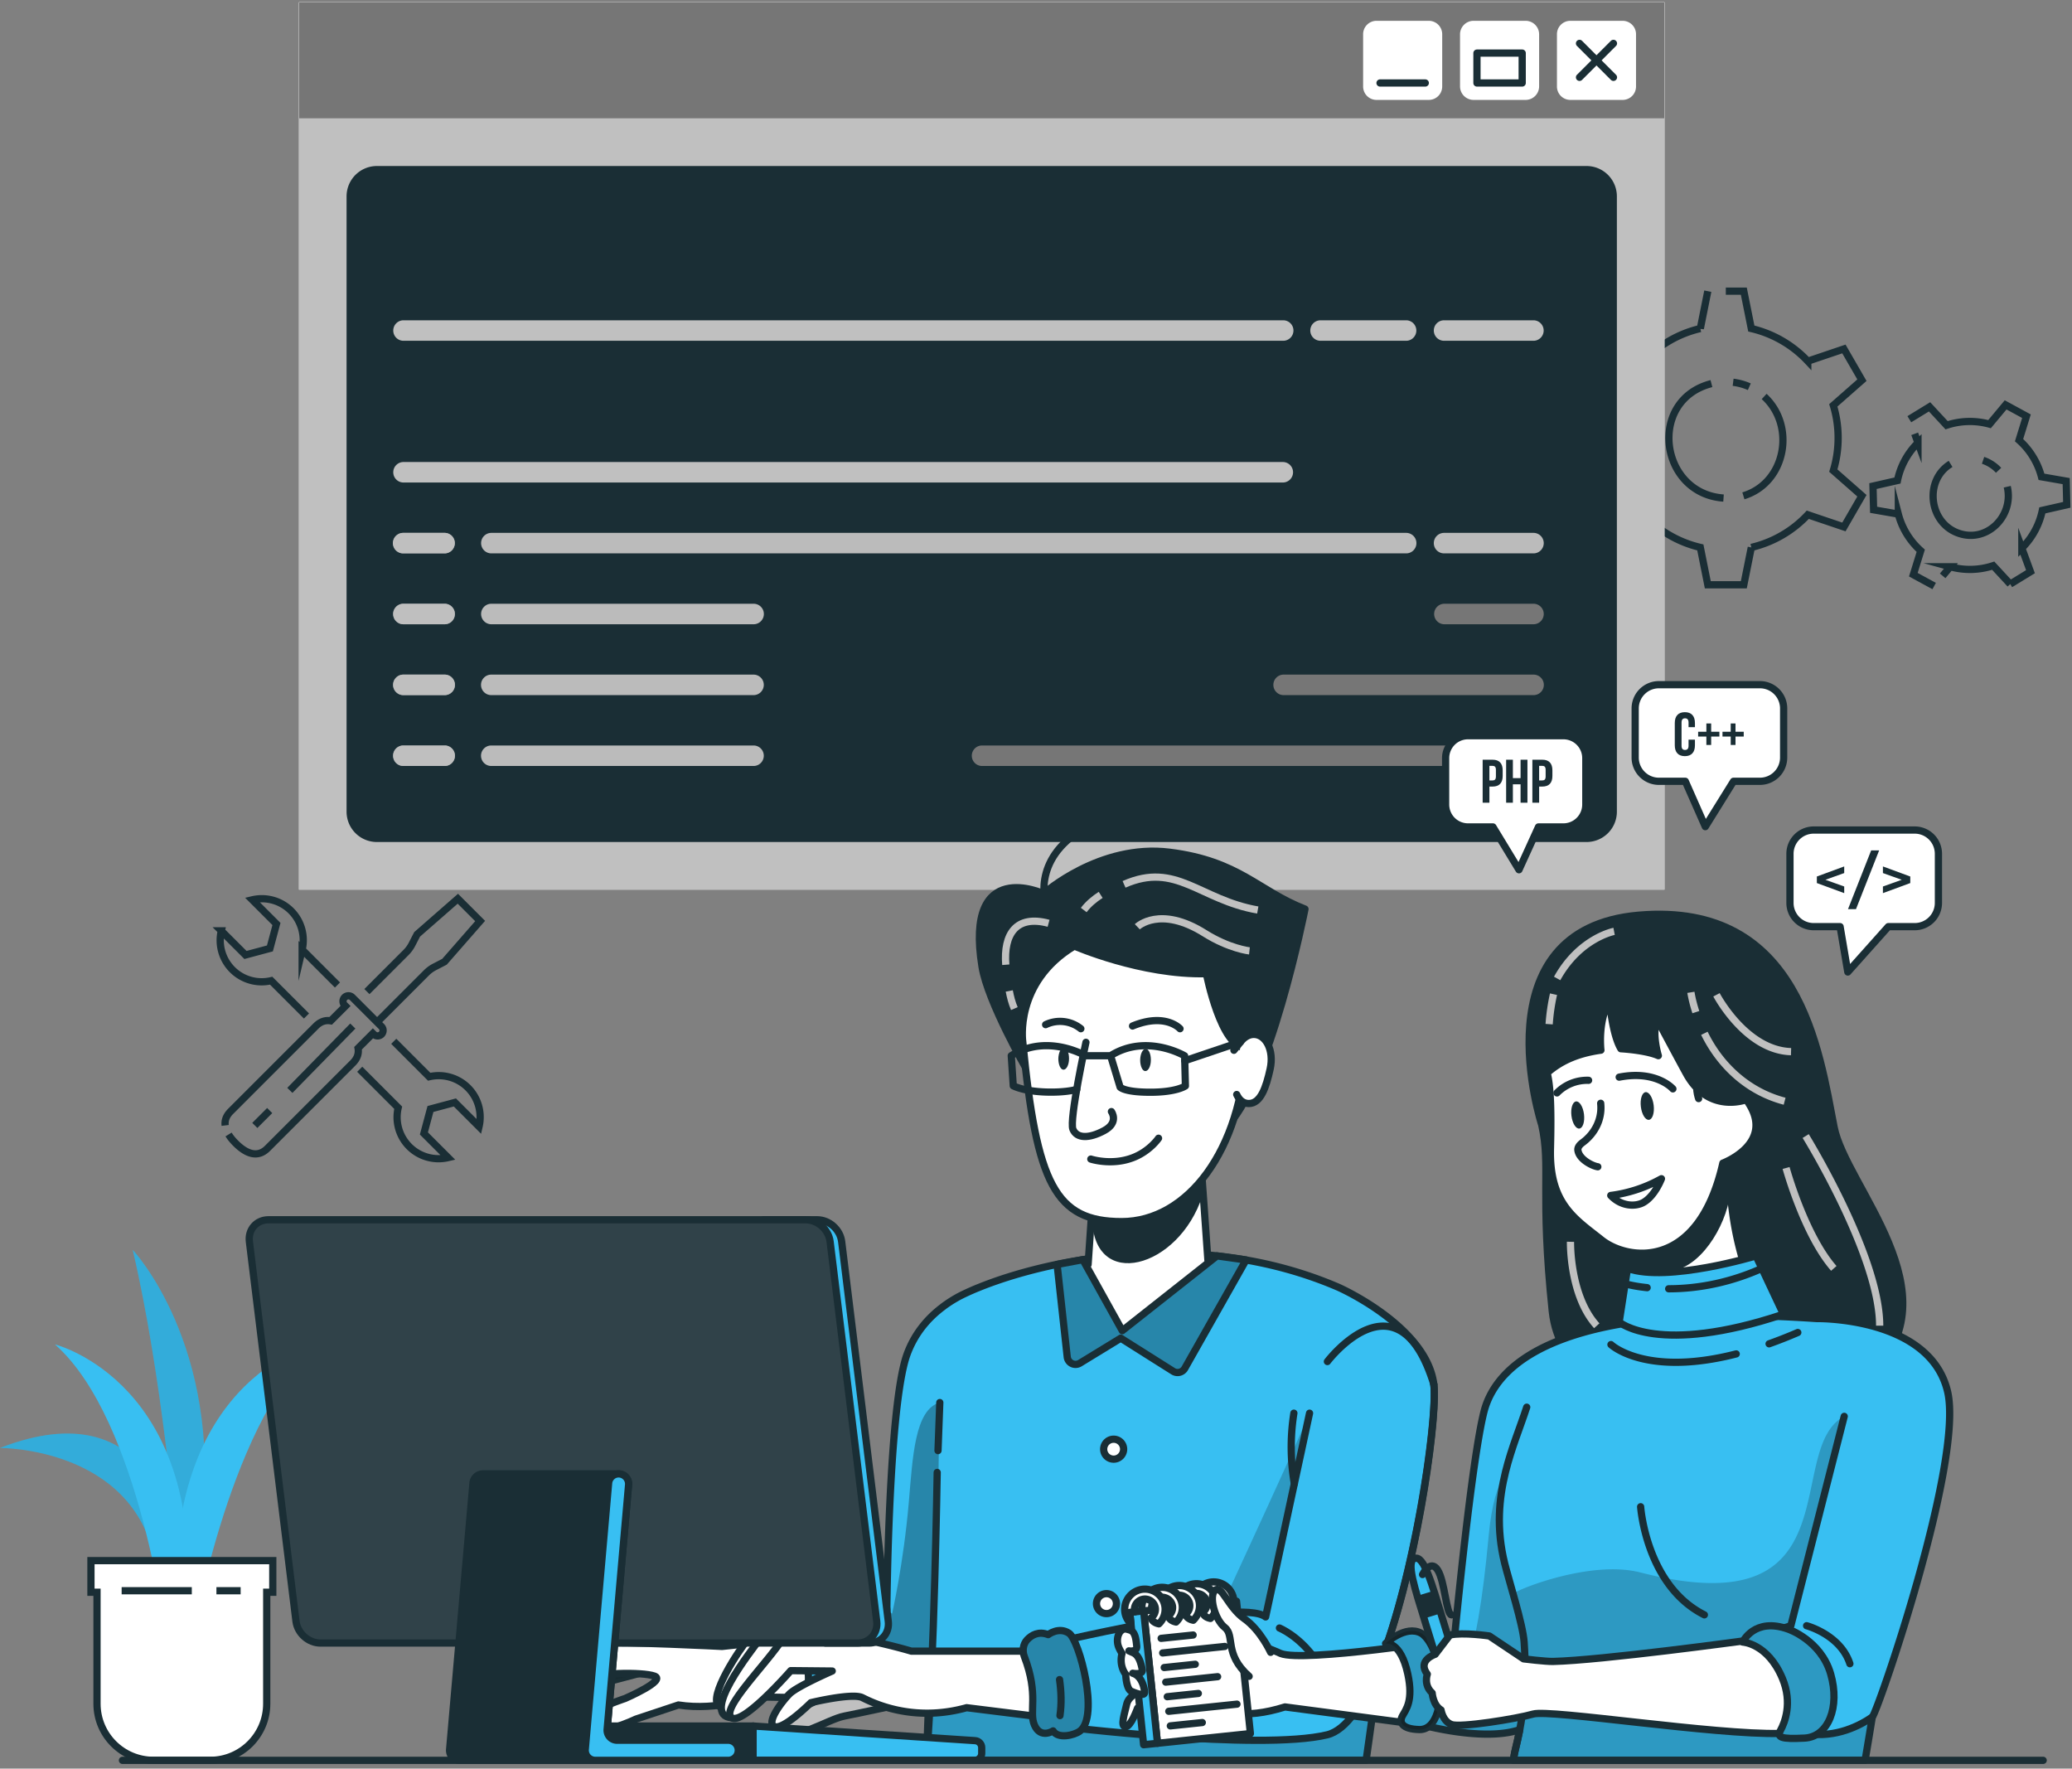 <svg width="382" height="326" fill="none" xmlns="http://www.w3.org/2000/svg"><rect width="100%" height="100%" fill="#808080" stroke="none"/><path d="M322.878 100.903a20.72 20.72 0 0 0 10.412-6.022l6.657 2.251 3.321-5.752-5.275-4.635c.581-1.904.889-3.921.889-6.017 0-2.09-.308-4.111-.889-6.011l5.275-4.64-3.321-5.753-6.657 2.251a20.692 20.692 0 0 0-10.412-6.017l-1.382-6.885h-3.32" stroke="#1A2E35" stroke-width="1.333" stroke-miterlimit="10"/><path d="m314.855 53.672-1.378 6.886a20.697 20.697 0 0 0-10.416 6.017l-6.656-2.251-3.322 5.753 5.274 4.639a20.708 20.708 0 0 0-.888 6.012c0 2.096.312 4.112.888 6.016l-5.274 4.636 3.322 5.752 6.656-2.25a20.747 20.747 0 0 0 10.416 6.021l1.378 6.886h6.641l1.383-6.886" stroke="#1A2E35" stroke-width="1.333" stroke-miterlimit="10"/><path d="M317.756 91.806c-11.842-.828-14.066-18.069-2.23-21.097M325.244 73.08c5.892 5.4 4.027 15.936-3.827 18.316M319.525 70.463c1.028.128 2.035.404 2.982.825M358.156 106.145l1.397-1.676a13.66 13.66 0 0 0 7.92-.201l3.14 3.393M352.997 79.962l.607 1.652a13.612 13.612 0 0 0-3.781 6.96l-4.513 1.024.112 4.372 4.559.793a13.556 13.556 0 0 0 1.567 3.68 13.642 13.642 0 0 0 2.568 3.074l-1.37 4.415 3.844 2.089M370.614 107.662l3.729-2.283-1.591-4.342a13.657 13.657 0 0 0 3.777-6.96l4.511-1.025-.113-4.372-4.554-.79a13.557 13.557 0 0 0-1.57-3.683 13.49 13.49 0 0 0-2.565-3.071l1.366-4.418-3.842-2.09-2.964 3.553a13.625 13.625 0 0 0-7.916.201l-3.143-3.392-3.73 2.284" stroke="#1A2E35" stroke-width="1.333" stroke-miterlimit="10"/><path d="M370.06 89.717c1.289 5.427-3.863 10.649-9.311 8.445-5.195-2.101-5.951-9.72-1.131-12.648M365.603 84.85a6.955 6.955 0 0 1 2.863 1.84M66.32 197.093l7.092 7.093a7.651 7.651 0 0 0 2.037 7.158 7.653 7.653 0 0 0 7.157 2.036l-4.454-4.456 1.207-4.505 4.506-1.208 4.454 4.455a7.65 7.65 0 0 0-2.035-7.158 7.648 7.648 0 0 0-7.158-2.035l-6.531-6.532M62.217 181.563l-6.51-6.51a7.65 7.65 0 0 0-2.035-7.157 7.649 7.649 0 0 0-7.158-2.035l4.454 4.455-1.206 4.505-4.506 1.208-4.456-4.455a7.644 7.644 0 0 0 9.195 9.193l6.509 6.51M69.525 188.411l9.077-9.076a6.096 6.096 0 0 1 1.518-1.111l1.827-.944 6.573-7.512-4.108-4.108-7.512 6.573-.944 1.828a6.116 6.116 0 0 1-1.11 1.517l-7.199 7.199M45.371 212.216c1.328.702 2.693.708 3.946-.545l15.728-15.728c.873-.872 1.129-1.8.97-2.73l2.727-2.728.166.166a1.014 1.014 0 0 0 1.428.001 1.014 1.014 0 0 0 0-1.429l-5.38-5.38a1.012 1.012 0 0 0-1.427 0 1.014 1.014 0 0 0 0 1.429l.166.166-2.726 2.727c-.932-.158-1.86.098-2.732.971L42.51 204.864c-.826.826-1.105 1.703-.997 2.584M42.14 209.116c.336.551.786 1.094 1.309 1.617.62.618 1.267 1.136 1.922 1.483M46.98 207.447l2.744-2.745M53.439 200.988l11.61-11.859" stroke="#1A2E35" stroke-width="1.333" stroke-miterlimit="10"/><path d="M306.868.428H55.117v163.555h251.751V.428Z" fill="#fff"/><path d="M306.868.428H55.118v163.554h251.75V.428Z" fill="silver"/><path d="M55.118 21.825h251.751V.428H55.118v21.396Z" fill="#fff"/><path d="M55.118 21.825h251.751V.428H55.118v21.396Z" fill="#767676"/><path d="M299.153 18.416h-9.639a2.47 2.47 0 0 1-2.471-2.47v-9.64a2.47 2.47 0 0 1 2.471-2.47h9.639a2.47 2.47 0 0 1 2.47 2.47v9.64a2.47 2.47 0 0 1-2.47 2.47ZM281.262 18.416h-9.592a2.495 2.495 0 0 1-2.494-2.495v-9.59a2.494 2.494 0 0 1 2.494-2.495h9.592a2.494 2.494 0 0 1 2.495 2.494v9.591a2.495 2.495 0 0 1-2.495 2.495ZM263.417 18.416h-9.637a2.47 2.47 0 0 1-2.471-2.471V6.308a2.47 2.47 0 0 1 2.471-2.472h9.637a2.47 2.47 0 0 1 2.471 2.472v9.637a2.47 2.47 0 0 1-2.471 2.471Z" fill="#fff"/><path d="M64.56 36.193v113.421a4.925 4.925 0 0 0 4.925 4.926h223.016a4.926 4.926 0 0 0 4.925-4.926V36.194a4.926 4.926 0 0 0-4.925-4.926H69.485a4.925 4.925 0 0 0-4.924 4.925Z" fill="#1A2E35"/><path d="M64.56 36.193v113.421a4.925 4.925 0 0 0 4.925 4.926h223.016a4.926 4.926 0 0 0 4.925-4.926V36.194a4.926 4.926 0 0 0-4.925-4.926H69.485a4.925 4.925 0 0 0-4.924 4.925ZM291.205 14.253l6.255-6.255M291.205 7.998l6.255 6.255M280.636 15.296h-8.34V9.789h8.34v5.507ZM262.768 15.297h-8.34" stroke="#1A2E35" stroke-width="1.333" stroke-miterlimit="10" stroke-linecap="round" stroke-linejoin="round"/><path d="M282.78 115.066h-16.549a1.89 1.89 0 0 1 0-3.778h16.549a1.89 1.89 0 0 1 0 3.778ZM282.78 128.128h-46.204a1.89 1.89 0 0 1 0-3.777h46.204a1.889 1.889 0 0 1 0 3.777ZM282.779 141.191H180.993a1.89 1.89 0 0 1 0-3.778h101.786a1.89 1.89 0 0 1 0 3.778Z" fill="#767676"/><path d="M82.028 102.003h-7.71a1.889 1.889 0 0 1 0-3.778h7.71a1.89 1.89 0 0 1 0 3.778ZM82.028 115.066h-7.71a1.89 1.89 0 0 1 0-3.778h7.71a1.89 1.89 0 0 1 0 3.778ZM82.028 128.128h-7.71a1.889 1.889 0 0 1 0-3.777h7.71a1.889 1.889 0 0 1 0 3.777ZM82.028 141.191h-7.71a1.889 1.889 0 0 1 0-3.777h7.71a1.889 1.889 0 0 1 0 3.777Z" fill="silver"/><path opacity=".7" d="M82.029 102.002h-7.71a1.889 1.889 0 0 1 0-3.777h7.71a1.89 1.89 0 0 1 0 3.777ZM82.028 115.066h-7.71a1.889 1.889 0 0 1 0-3.777h7.71a1.889 1.889 0 0 1 0 3.777ZM82.028 128.128h-7.71a1.889 1.889 0 0 1 0-3.777h7.71a1.889 1.889 0 0 1 0 3.777ZM82.028 141.191h-7.71a1.889 1.889 0 0 1 0-3.777h7.71a1.889 1.889 0 0 1 0 3.777Z" fill="silver"/><path d="M236.576 88.94H74.318a1.89 1.89 0 0 1 0-3.777h162.258a1.89 1.89 0 0 1 0 3.777ZM282.78 62.815h-16.549a1.888 1.888 0 0 1 0-3.777h16.549a1.89 1.89 0 0 1 0 3.777ZM259.305 62.815h-15.804a1.889 1.889 0 1 1 0-3.777h15.804a1.89 1.89 0 0 1 0 3.777ZM236.576 62.815H74.318a1.89 1.89 0 0 1 0-3.777h162.258a1.89 1.89 0 0 1 1.889 1.888 1.89 1.89 0 0 1-1.889 1.889Z" fill="silver"/><path d="M282.78 102.003h-16.55a1.888 1.888 0 0 1 0-3.778h16.55a1.89 1.89 0 0 1 0 3.778ZM259.306 102.003H90.526a1.89 1.89 0 0 1 0-3.778h168.78a1.89 1.89 0 0 1 0 3.778ZM139 115.066H90.526a1.89 1.89 0 0 1 0-3.778H139a1.89 1.89 0 0 1 0 3.778ZM138.999 128.128H90.526a1.889 1.889 0 0 1 0-3.777H139a1.89 1.89 0 0 1 0 3.777ZM138.999 141.191H90.526a1.889 1.889 0 0 1 0-3.777H139a1.89 1.89 0 0 1 0 3.777Z" fill="#BBB"/><path d="M107.167 308.719s-4.954 8.524-3.003 8.833c1.95.306 6.031-7.063 6.031-7.063l11.189-2.966-8.428-.87-5.789 2.066Z" fill="#fff"/><path d="M107.167 308.719s-4.954 8.524-3.003 8.833c1.95.306 6.031-7.063 6.031-7.063l11.189-2.966-8.428-.87-5.789 2.066Z" stroke="#1A2E35" stroke-width="1.333" stroke-miterlimit="10" stroke-linecap="round" stroke-linejoin="round"/><g opacity=".3"><path opacity=".3" d="M107.166 308.72s-4.954 8.524-3.003 8.833c1.95.306 6.031-7.063 6.031-7.063l11.189-2.966-8.427-.87-5.79 2.066Z" fill="#000"/><path opacity=".3" d="M107.166 308.72s-4.954 8.524-3.003 8.833c1.95.306 6.031-7.063 6.031-7.063l11.189-2.966-8.427-.87-5.79 2.066Z" stroke="#1A2E35" stroke-width="1.333" stroke-miterlimit="10" stroke-linecap="round" stroke-linejoin="round"/></g><path d="M110.933 302.907s-6.927-1.649-8.839 1.604c-1.913 3.255-7.521 12.884-5.418 13.987 2.102 1.103 3.933-2.458 3.933-2.458l10.324-13.133Z" fill="#fff"/><path d="M110.933 302.907s-6.927-1.649-8.839 1.604c-1.913 3.255-7.521 12.884-5.418 13.987 2.102 1.103 3.933-2.458 3.933-2.458l10.324-13.133Z" stroke="#1A2E35" stroke-width="1.333" stroke-miterlimit="10" stroke-linecap="round" stroke-linejoin="round"/><path d="M139.282 312.782s-6.953 2.627-14.204 1.492l-7.887 2.621s-6.93 3.413-10.154 1.692c-3.224-1.721 8.216-5.516 8.216-5.516s7.695-3.329 5.397-4.128c-2.298-.801-10.978-.65-12.686.659-1.707 1.309-6.178 9.785-9.405 9.301-3.226-.482 1.364-5.098 2.523-6.875 1.159-1.778 3.76-8.863 9.031-9.158 5.272-.296 23.009.613 23.009.613l20.859-2.229 4.921 11.865-19.62-.337Z" fill="#fff"/><path d="M139.282 312.782s-6.953 2.627-14.204 1.492l-7.887 2.621s-6.93 3.413-10.154 1.692c-3.224-1.721 8.216-5.516 8.216-5.516s7.695-3.329 5.397-4.128c-2.298-.801-10.978-.65-12.686.659-1.707 1.309-6.178 9.785-9.405 9.301-3.226-.482 1.364-5.098 2.523-6.875 1.159-1.778 3.76-8.863 9.031-9.158 5.272-.296 23.009.613 23.009.613l20.859-2.229 4.921 11.865-19.62-.337Z" stroke="#1A2E35" stroke-width="1.333" stroke-miterlimit="10" stroke-linecap="round" stroke-linejoin="round"/><path d="M150.168 315.72c1.009.637 2.435 1.041 3.978-.06 0 0 2.258.983 3.782-.695 1.526-1.677 1.66-16.339-2.558-17.992-1.216-.476-4.254-.427-4.753 1.275 0 0-2.621-.901-3.065 1.909-.417 2.644 2.209 5.106 1.33 12.712-.13 1.125.379 2.28 1.286 2.851Z" fill="#38BFF2"/><path d="M150.168 315.72c1.009.637 2.435 1.041 3.978-.06 0 0 2.258.983 3.782-.695 1.526-1.677 1.66-16.339-2.558-17.992-1.216-.476-4.254-.427-4.753 1.275 0 0-2.621-.901-3.065 1.909-.417 2.644 2.209 5.106 1.33 12.712-.13 1.125.379 2.28 1.286 2.851Z" stroke="#1A2E35" stroke-width="1.333" stroke-miterlimit="10" stroke-linecap="round" stroke-linejoin="round"/><g opacity=".3"><path opacity=".3" d="M150.169 315.72c1.008.636 2.434 1.04 3.977-.061 0 0 2.259.983 3.783-.695 1.525-1.677 1.659-16.339-2.558-17.991-1.217-.476-4.254-.427-4.754 1.275 0 0-2.621-.901-3.065 1.909-.416 2.644 2.21 5.106 1.33 12.712-.13 1.125.379 2.279 1.287 2.851Z" fill="#000"/><path opacity=".3" d="M150.169 315.72c1.008.636 2.434 1.04 3.977-.061 0 0 2.259.983 3.783-.695 1.525-1.677 1.659-16.339-2.558-17.991-1.217-.476-4.254-.427-4.754 1.275 0 0-2.621-.901-3.065 1.909-.416 2.644 2.21 5.106 1.33 12.712-.13 1.125.379 2.279 1.287 2.851Z" stroke="#1A2E35" stroke-width="1.333" stroke-miterlimit="10" stroke-linecap="round" stroke-linejoin="round"/></g><path d="M154.981 312.301s.123-6.356-2.492-11.583" stroke="#1A2E35" stroke-width="1.333" stroke-miterlimit="10" stroke-linecap="round" stroke-linejoin="round"/><path d="M254.257 306.974a1314.641 1314.641 0 0 1-2.399 17.507h-81.056l.386-10.444c-4.844 1.172-14.259.453-14.259.453v-15.439c5.723-3.238 6.573-2.331 6.573-2.331s.292-37.678 3.721-47.083c1.454-3.984 4.003-6.826 6.703-8.82v-.008a22.992 22.992 0 0 1 2.56-1.653c.047-.029.084-.048.123-.075.944-.502 2.086-1.03 3.389-1.577.113-.049.236-.096.359-.143 12.691-5.184 40.388-11.199 66.195-.169 1.803.773 16.535 7.808 17.791 17.979.717 5.797-3.23 34.636-10.086 51.803Z" fill="#38BFF2"/><path opacity=".2" d="m241.416 260.524-8.083 37.516c-1.256-.991-4.873-1.058-9.472-.623a14.743 14.743 0 0 0 2.446-3.664c12.219-26.44 14.891-32.7 15.109-33.229ZM256.184 301.743c-2.341 8.348-3.37 15.95-4.325 22.738h-81.057l.746-12.029c5.051-.719 13.918-1.454 23.125-3.089 1.172 4.864.217 8.792.217 8.792s37.281 4.626 49.793 1.615c3.57-.859 6.799-5.846 9.565-12.71a96.383 96.383 0 0 0 1.936-5.317Z" fill="#000"/><path opacity=".3" d="M164.471 297.432s-1.815-1.619-7.546 1.624v15.439s9.446-.338 13.152-2.344c3.188 1.972 2.621-34.162 3.188-53.626-4.627 1.271-4.998 10.077-5.712 18.359-.986 11.416-3.082 20.548-3.082 20.548Z" fill="#000"/><path d="M254.257 306.974c-.698 5.373-1.492 11.19-2.399 17.507h-81.057l.387-10.444c-4.845 1.172-14.259.453-14.259.453v-15.439c5.722-3.238 6.573-2.331 6.573-2.331s.292-37.678 3.721-47.083c1.454-3.984 4.002-6.827 6.703-8.82v-.009a23.03 23.03 0 0 1 2.56-1.652c.046-.029.084-.048.123-.076.944-.501 2.086-1.029 3.389-1.577.113-.048.236-.095.359-.142 12.691-5.184 40.388-11.199 66.195-.169 1.803.773 16.535 7.808 17.791 17.979.716 5.797-3.23 34.636-10.086 51.803Z" stroke="#1A2E35" stroke-width="1.333" stroke-miterlimit="10" stroke-linecap="round" stroke-linejoin="round"/><path d="M264.342 255.171c.028.226.057.491.066.784.416 7.252-3.531 34.616-10.16 51.105-2.767 6.865-5.996 11.85-9.566 12.71-12.511 3.012-49.792-1.615-49.792-1.615s1.851-7.649-2.786-14.825c0 0 36.601-8.952 41.228-5.289l8.101-37.554" stroke="#1A2E35" stroke-width="1.333" stroke-miterlimit="10" stroke-linecap="round" stroke-linejoin="round"/><path d="M235.88 300.086s3.474 1.39 6.485 5.559" stroke="#1A2E35" stroke-width="1.333" stroke-miterlimit="10" stroke-linecap="round" stroke-linejoin="round"/><path d="M142.637 301.435s-3.41-.718-4.8.835c-1.45 1.62-7.335 10.493-5.325 12.197 2.008 1.703 6.098-7.643 6.098-7.643l4.027-5.389Z" fill="#fff"/><path d="M142.637 301.435s-3.41-.718-4.8.835c-1.45 1.62-7.335 10.493-5.325 12.197 2.008 1.703 6.098-7.643 6.098-7.643l4.027-5.389Z" stroke="#1A2E35" stroke-width="1.333" stroke-miterlimit="10" stroke-linecap="round" stroke-linejoin="round"/><path d="M149.496 301.273s-7.583-1.628-9.282.688c-1.697 2.315-11.253 14.282-5.308 14.669l9.494-10.655 5.096-4.702Z" fill="#fff"/><path d="M149.496 301.273s-7.583-1.628-9.282.688c-1.697 2.315-11.253 14.282-5.308 14.669l9.494-10.655 5.096-4.702Z" stroke="#1A2E35" stroke-width="1.333" stroke-miterlimit="10" stroke-linecap="round" stroke-linejoin="round"/><path d="M166.627 314.003s-7.79 1.699-10.955 2.317c-3.166.616-9.033 4.708-12.507 3.088-3.473-1.622 11.349-7.643 11.349-7.643l5.094-2.052 7.019 4.29Z" fill="silver"/><path d="M166.627 314.003s-7.79 1.699-10.955 2.317c-3.166.616-9.033 4.708-12.507 3.088-3.473-1.622 11.349-7.643 11.349-7.643l5.094-2.052 7.019 4.29ZM172.934 267.386l.331-8.862M170.802 324.481c1.444-17.875 1.982-53.073 1.982-53.073" stroke="#1A2E35" stroke-width="1.333" stroke-miterlimit="10" stroke-linecap="round" stroke-linejoin="round"/><path d="M194.888 304.354h-26.865s-20.844-6.253-24.318-1.39c-3.474 4.864-10.884 12.275-8.8 13.665 2.085 1.389 10.884-8.685 10.884-8.685l7.643.072s-6.485 2.822-7.874 4.212c-1.389 1.39-4.4 5.326-2.779 6.022 1.621.694 6.716-4.4 6.716-4.4s7.643-1.853 9.495-.928c1.853.928 9.264 4.632 19.222 1.853l20.5 2.548-3.824-12.969Z" fill="#fff"/><path d="M194.888 304.354h-26.865s-20.844-6.253-24.318-1.39c-3.474 4.864-10.884 12.275-8.8 13.665 2.085 1.389 10.884-8.685 10.884-8.685l7.643.072s-6.485 2.822-7.874 4.212c-1.389 1.39-4.4 5.326-2.779 6.022 1.621.694 6.716-4.4 6.716-4.4s7.643-1.853 9.495-.928c1.853.928 9.264 4.632 19.222 1.853l20.5 2.548-3.824-12.969ZM238.629 273.49a39.846 39.846 0 0 1-.085-13.003M244.723 250.97s13.033-17.17 19.619 4.201" stroke="#1A2E35" stroke-width="1.333" stroke-miterlimit="10" stroke-linecap="round" stroke-linejoin="round"/><path d="M189.377 302.237c.82-.865 2.1-1.61 3.868-.928 0 0 1.943-1.512 3.838-.267 1.893 1.247 5.663 15.415 1.989 18.062-1.059.765-4.014 1.471-4.92-.052 0 0-2.316 1.523-3.444-1.089-1.061-2.457.872-5.494-1.869-12.644-.405-1.057-.199-2.302.538-3.082Z" fill="#38BFF2"/><path opacity=".3" d="M189.377 302.238c.82-.866 2.101-1.611 3.868-.928 0 0 1.944-1.513 3.838-.267 1.893 1.247 5.664 15.415 1.989 18.062-1.059.765-4.014 1.471-4.92-.052 0 0-2.316 1.523-3.444-1.09-1.06-2.457.872-5.494-1.869-12.644-.405-1.056-.199-2.301.538-3.081Z" fill="#000"/><path d="M189.377 302.237c.82-.866 2.101-1.611 3.868-.928 0 0 1.944-1.513 3.838-.267 1.893 1.247 5.664 15.415 1.989 18.062-1.059.765-4.014 1.471-4.92-.052 0 0-2.316 1.523-3.444-1.09-1.06-2.457.872-5.493-1.869-12.644-.405-1.056-.199-2.301.538-3.081Z" stroke="#1A2E35" stroke-width="1.333" stroke-miterlimit="10" stroke-linecap="round" stroke-linejoin="round"/><path d="M195.342 309.592c.313 2.198.391 4.442.077 6.645" stroke="#1A2E35" stroke-width="1.333" stroke-miterlimit="10" stroke-linecap="round" stroke-linejoin="round"/><path d="M207.154 267.187a1.839 1.839 0 1 1-3.671-.211 1.839 1.839 0 0 1 3.671.211Z" fill="#fff"/><path d="M207.154 267.187a1.839 1.839 0 1 1-3.671-.211 1.839 1.839 0 0 1 3.671.211Z" stroke="#1A2E35" stroke-width="1.333" stroke-miterlimit="10" stroke-linecap="round" stroke-linejoin="round"/><path d="M205.829 295.698a1.836 1.836 0 0 1-1.942 1.729 1.839 1.839 0 1 1 1.942-1.729Z" fill="#fff"/><path d="M205.829 295.698a1.836 1.836 0 0 1-1.942 1.729 1.839 1.839 0 1 1 1.942-1.729Z" stroke="#1A2E35" stroke-width="1.333" stroke-miterlimit="10" stroke-linecap="round" stroke-linejoin="round"/><path d="m222.69 232.259-1.351-19.023-19.684 4.558-1.049 15.278c-1.242.155-2.424.329-3.577.507l4.813 11.542 9.413 1.236 15.052-13.872a138.15 138.15 0 0 0-3.617-.226Z" fill="#fff"/><path d="M201.363 224.532c.129 13.533 15.948 9.382 20.323-4.137l-.346-7.16-19.684 4.557-.293 6.74Z" fill="#1A2E35"/><path d="m222.69 232.258-1.35-19.023-19.685 4.558-1.049 15.278c-1.241.155-2.424.329-3.577.507l4.813 11.542 9.413 1.236 15.053-13.872a138.224 138.224 0 0 0-3.618-.226Z" stroke="#1A2E35" stroke-width="1.333" stroke-miterlimit="10" stroke-linecap="round" stroke-linejoin="round"/><path d="M189.299 197.176s-7.189-12.448-8.255-19.013c-3.29-20.273 11.348-13.432 11.348-13.432s10.349-9.264 23.239-7.643c12.889 1.622 16.285 7.106 24.959 10.477 0 0-6.512 33.062-14.849 40.474-8.337 7.411-36.442-10.863-36.442-10.863Z" fill="#1A2E35"/><path d="M189.299 197.176s-7.189-12.448-8.255-19.013c-3.29-20.273 11.348-13.432 11.348-13.432s10.349-9.264 23.239-7.643c12.889 1.622 16.285 7.106 24.959 10.477 0 0-6.512 33.062-14.849 40.474-8.337 7.411-36.442-10.863-36.442-10.863Z" stroke="#1A2E35" stroke-width="1.333" stroke-miterlimit="10" stroke-linecap="round" stroke-linejoin="round"/><path d="M193.087 167.742s-3.243-7.874 4.979-13.896" stroke="#1A2E35" stroke-width="1.333" stroke-miterlimit="10" stroke-linecap="round" stroke-linejoin="round"/><path d="M207.234 163.011c9.624-4.254 13.912 2.86 24.653 4.731M199.803 167.742c.846-1.114 1.948-2.036 3.121-2.791M209.679 170.827s4.162-4 12.423 1.197c4.526 2.846 8.249 3.252 8.249 3.252" stroke="silver" stroke-width="1.333" stroke-miterlimit="10"/><path d="M222.409 179.475c-11.979.309-24.343-5.095-24.343-5.095-11.159 6.73-9.502 17.677-9.502 17.677 2.55 26.155 5.998 33.119 18.219 33.119 12.143 0 22.154-13.181 22.949-32.053-4.624.219-7.323-13.648-7.323-13.648Z" fill="#fff"/><path d="M222.409 179.475c-11.979.309-24.343-5.095-24.343-5.095-11.159 6.73-9.502 17.677-9.502 17.677 2.55 26.155 5.998 33.119 18.219 33.119 12.143 0 22.154-13.181 22.949-32.053-4.624.219-7.323-13.648-7.323-13.648Z" stroke="#1A2E35" stroke-width="1.333" stroke-miterlimit="10" stroke-linecap="round" stroke-linejoin="round"/><path d="M228.705 192.058c.673-.869 1.526-1.389 2.454-1.389 2.174 0 3.782 2.857 3.011 6.369-.756 3.436-1.762 6.37-3.937 6.37-1.022 0-1.747-.629-2.231-1.661" fill="#fff"/><path d="M228.705 192.058c.673-.869 1.526-1.389 2.454-1.389 2.174 0 3.782 2.857 3.011 6.369-.756 3.436-1.762 6.37-3.937 6.37-1.022 0-1.747-.629-2.231-1.661" stroke="#1A2E35" stroke-width="1.333" stroke-miterlimit="10" stroke-linecap="round" stroke-linejoin="round"/><path d="M204.902 204.895s1.462 2.004-1.34 3.508c-2.801 1.503-5.04 1.472-5.756-.246-.716-1.718 2.403-16.032 2.403-16.032" stroke="#1A2E35" stroke-width="1.333" stroke-linecap="round" stroke-linejoin="round"/><path d="M199.735 194.395c-1.511-.764-7.564-3.408-13.296.199l.369 5.552s2.115 1.162 6.969 1.162c2.19 0 3.72-.236 4.73-.491M204.75 194.597l1.756 5.788s.718.944 5.581.944 6.459-1.161 6.459-1.161l-.142-5.552s-7.054-4.184-13.654-.019ZM200.123 194.597h4.627M201.107 213.65s3.773 1.244 7.696-.234c3.171-1.194 4.789-3.609 4.789-3.609M208.798 189.119c6.074-2.505 8.753.501 8.753.501M192.776 188.873a6.134 6.134 0 0 1 6.493.747" stroke="#1A2E35" stroke-width="1.333" stroke-linecap="round" stroke-linejoin="round"/><path d="M211.218 193.341c.562 0 .961.899.961 2.045 0 1.145-.47 2.045-1.022 2.045s-.952-.94-.952-2.045c.021-1.114.45-2.045 1.013-2.045ZM196.14 193.085c.552 0 .951.9.951 2.046 0 1.145-.47 2.045-1.023 2.045-.552 0-.951-.941-.951-2.045.032-1.104.471-2.046 1.023-2.046Z" fill="#1A2E35"/><path d="M186.069 182.66c.217 1.106.491 2.215.942 3.25M193.318 170.187c-5.968-1.606-8.331 1.981-7.889 7.642" stroke="silver" stroke-width="1.333" stroke-miterlimit="10"/><path d="m199.631 232.19 7.274 13.086 17.461-13.78 5.365.753-11.296 19.976a1.54 1.54 0 0 1-2.154.533l-9.658-6.093-7.532 4.603a1.539 1.539 0 0 1-2.332-1.144l-1.87-17.046 4.742-.888Z" fill="#38BFF2"/><path opacity=".3" d="m198.992 232.101 7.913 13.175 17.765-14.021 5.35.846-11.585 20.124a1.54 1.54 0 0 1-2.154.534l-9.658-6.094-7.532 4.604a1.54 1.54 0 0 1-2.332-1.145l-1.87-17.045 4.103-.978Z" fill="#000"/><path d="m199.631 232.19 7.274 13.086 17.461-13.78 5.365.754-11.297 19.975a1.538 1.538 0 0 1-2.153.534l-9.659-6.094-7.531 4.604a1.54 1.54 0 0 1-2.333-1.145l-1.869-17.045 4.742-.889Z" stroke="#1A2E35" stroke-width="1.333" stroke-miterlimit="10" stroke-linecap="round" stroke-linejoin="round"/><path d="M138.843 324.481H91.367a1.86 1.86 0 0 1-1.86-1.86v-2.61a1.86 1.86 0 0 1 1.86-1.861h47.476v6.331Z" fill="#1A2E35"/><path d="M138.843 324.481H91.367a1.86 1.86 0 0 1-1.86-1.86v-2.61a1.86 1.86 0 0 1 1.86-1.861h47.476v6.331Z" stroke="#1A2E35" stroke-width="1.333" stroke-miterlimit="10" stroke-linecap="round" stroke-linejoin="round"/><path d="M179.699 324.481h-40.856v-6.331l40.941 2.7c.68.044 1.209.609 1.209 1.29v1.047c0 .715-.58 1.294-1.294 1.294Z" fill="#38BFF2"/><path d="M179.699 324.481h-40.856v-6.331l40.941 2.7c.68.044 1.209.609 1.209 1.29v1.047c0 .715-.58 1.294-1.294 1.294Z" stroke="#1A2E35" stroke-width="1.333" stroke-miterlimit="10" stroke-linecap="round" stroke-linejoin="round"/><path d="m218.427 195.526 10.279-3.468-1.219 1.538" stroke="#1A2E35" stroke-width="1.333" stroke-linecap="round" stroke-linejoin="round"/><path d="M284.236 207.347s-11.829-36.122 17.921-38.657c29.751-2.534 33.262 25.195 35.99 39.097 2.132 10.866 22.454 30.747 6.727 45.582-16.42 15.49-56.399 10.323-58.697-11.702-2.298-22.026-.206-26.535-1.941-34.32Z" fill="#1A2E35"/><path d="M284.236 207.347s-11.829-36.122 17.921-38.657c29.751-2.534 33.262 25.195 35.99 39.097 2.132 10.866 22.454 30.747 6.727 45.582-16.42 15.49-56.399 10.323-58.697-11.702-2.298-22.026-.206-26.535-1.941-34.32Z" stroke="#1A2E35" stroke-width="1.333" stroke-miterlimit="10" stroke-linecap="round" stroke-linejoin="round"/><path d="M318.954 213.098s-1.302 16.021 6.965 29.802c0 0-11.137 3.628-22.751.177.486-4.254.25-8.559-.698-12.734l-.397-1.745 8.443-7.303 8.438-8.197Z" fill="#fff"/><path d="M298.517 225.177c1.536 8.623 2.95 10.5 10.251 8.963 5.416-1.141 10.032-9.263 10.293-15.162-.414-3.588-.384-8.064-.384-8.064l-8.16 10.381-12 3.882Z" fill="#1A2E35"/><path d="M318.955 213.098s-1.302 16.021 6.965 29.802c0 0-11.137 3.628-22.751.178a38.052 38.052 0 0 0-.699-12.735l-.396-1.745 8.443-7.303 8.438-8.197Z" stroke="#1A2E35" stroke-width="1.333" stroke-miterlimit="10" stroke-linecap="round" stroke-linejoin="round"/><path d="M236.105 304.782s-16.477-7.574-17.395-1.299c-.919 6.276 3.102 15.896 18.191 11.151l31.656 4.173s5.421-10.794-.373-16.678c0 0-27.893 4.338-32.079 2.653Z" fill="#fff"/><path d="M236.105 304.782s-16.477-7.574-17.395-1.299c-.919 6.276 3.102 15.896 18.191 11.151l31.656 4.173s5.421-10.794-.373-16.678c0 0-27.893 4.338-32.079 2.653Z" stroke="#1A2E35" stroke-width="1.333" stroke-miterlimit="10" stroke-linecap="round" stroke-linejoin="round"/><path d="M210.718 311.547s-2.611.836-2.993 2.563c-.38 1.726-1.231 4.176-.226 4.184 1.003.006 2.216-3.438 2.216-3.438l2.539-.659-1.536-2.65Z" fill="#fff"/><path d="M210.718 311.547s-2.611.836-2.993 2.563c-.38 1.726-1.231 4.176-.226 4.184 1.003.006 2.216-3.438 2.216-3.438l2.539-.659-1.536-2.65Z" stroke="#1A2E35" stroke-width="1.333" stroke-miterlimit="10" stroke-linecap="round" stroke-linejoin="round"/><path d="m230.527 319.541-17.127 1.794-2.556-24.398 17.128-1.795 2.555 24.399Z" fill="#fff"/><path d="m230.527 319.541-17.127 1.794-2.556-24.398 17.128-1.795 2.555 24.399Z" stroke="#1A2E35" stroke-width="1.333" stroke-miterlimit="10" stroke-linecap="round" stroke-linejoin="round"/><path d="m208.286 297.204 2.556 24.399 2.558-.267-2.556-24.4-2.558.268Z" fill="#38BFF2"/><path d="m208.286 297.204 2.556 24.399 2.558-.267-2.556-24.4-2.558.268Z" stroke="#1A2E35" stroke-width="1.333" stroke-miterlimit="10" stroke-linecap="round" stroke-linejoin="round"/><path d="M223.369 291.611a3.734 3.734 0 0 0-3.322 4.097c.01.09.036.172.052.258l.865-.09.917-.096c-.021-.085-.044-.169-.054-.258a1.942 1.942 0 0 1 1.728-2.132 1.943 1.943 0 0 1 2.131 1.728 1.931 1.931 0 0 1-.795 1.764c.117.397.466.909 1.442 1.11a3.714 3.714 0 0 0 1.133-3.06 3.733 3.733 0 0 0-4.097-3.321Z" fill="#fff"/><path d="M223.369 291.611a3.734 3.734 0 0 0-3.322 4.097c.01.09.036.172.052.258l.865-.09.917-.096c-.021-.085-.044-.169-.054-.258a1.942 1.942 0 0 1 1.728-2.132 1.943 1.943 0 0 1 2.131 1.728 1.931 1.931 0 0 1-.795 1.764c.117.397.466.909 1.442 1.11a3.714 3.714 0 0 0 1.133-3.06 3.733 3.733 0 0 0-4.097-3.321ZM214.072 301.994l5.895-.616M214.355 304.683l11.455-1.2M214.636 307.373l5.727-.601M214.918 310.061l9.565-1.003M215.199 312.75l5.728-.6M215.48 315.439l12.569-1.317M215.763 318.127l5.894-.616" stroke="#1A2E35" stroke-width="1.333" stroke-miterlimit="10" stroke-linecap="round" stroke-linejoin="round"/><path d="M220.198 291.943a3.734 3.734 0 0 0-3.32 4.097c.009.091.036.174.052.262l.866-.09-.001-.004.917-.096c-.022-.085-.045-.169-.055-.258a1.943 1.943 0 0 1 1.727-2.132 1.944 1.944 0 0 1 2.132 1.728 1.929 1.929 0 0 1-.795 1.764c.117.398.467.909 1.442 1.111.796-.771 1.257-1.877 1.133-3.061a3.734 3.734 0 0 0-4.098-3.321Z" fill="#fff"/><path d="M220.198 291.943a3.734 3.734 0 0 0-3.32 4.097c.009.091.036.174.052.262l.866-.09-.001-.004.917-.096c-.022-.085-.045-.169-.055-.258a1.943 1.943 0 0 1 1.727-2.132 1.944 1.944 0 0 1 2.132 1.728 1.929 1.929 0 0 1-.795 1.764c.117.398.467.909 1.442 1.111.796-.771 1.257-1.877 1.133-3.061a3.734 3.734 0 0 0-4.098-3.321Z" stroke="#1A2E35" stroke-width="1.333" stroke-miterlimit="10" stroke-linecap="round" stroke-linejoin="round"/><path d="M217.029 292.275a3.733 3.733 0 0 0-3.32 4.098c.009.088.036.171.052.257l.865-.09.916-.096c-.021-.085-.045-.169-.054-.258a1.942 1.942 0 0 1 1.727-2.132 1.942 1.942 0 0 1 2.132 1.728 1.929 1.929 0 0 1-.795 1.764c.117.397.466.909 1.441 1.11.797-.771 1.258-1.876 1.133-3.06a3.732 3.732 0 0 0-4.097-3.321Z" fill="#fff"/><path d="M217.029 292.275a3.733 3.733 0 0 0-3.32 4.098c.009.088.036.171.052.257l.865-.09.916-.096c-.021-.085-.045-.169-.054-.258a1.942 1.942 0 0 1 1.727-2.132 1.942 1.942 0 0 1 2.132 1.728 1.929 1.929 0 0 1-.795 1.764c.117.397.466.909 1.441 1.11.797-.771 1.258-1.876 1.133-3.06a3.732 3.732 0 0 0-4.097-3.321Z" stroke="#1A2E35" stroke-width="1.333" stroke-miterlimit="10" stroke-linecap="round" stroke-linejoin="round"/><path d="M213.859 292.607a3.735 3.735 0 0 0-3.321 4.098c.009.089.036.171.052.257l.866-.09.916-.096c-.021-.085-.045-.169-.054-.258a1.94 1.94 0 0 1 3.858-.404 1.93 1.93 0 0 1-.794 1.764c.116.397.466.909 1.441 1.11.797-.77 1.258-1.876 1.133-3.06a3.734 3.734 0 0 0-4.097-3.321Z" fill="#fff"/><path d="M213.859 292.607a3.735 3.735 0 0 0-3.321 4.098c.009.089.036.171.052.257l.866-.09.916-.096c-.021-.085-.045-.169-.054-.258a1.94 1.94 0 0 1 3.858-.404 1.93 1.93 0 0 1-.794 1.764c.116.397.466.909 1.441 1.11.797-.77 1.258-1.876 1.133-3.06a3.734 3.734 0 0 0-4.097-3.321Z" stroke="#1A2E35" stroke-width="1.333" stroke-miterlimit="10" stroke-linecap="round" stroke-linejoin="round"/><path d="M209.149 296.85a1.94 1.94 0 0 1 3.858-.404 1.934 1.934 0 0 1-.795 1.765c.117.396.466.909 1.442 1.109a3.709 3.709 0 0 0 1.133-3.06 3.734 3.734 0 0 0-4.097-3.321 3.734 3.734 0 0 0-3.321 4.098c.096.91.525 1.699 1.139 2.288l-.222-2.121.917-.096c-.022-.084-.045-.168-.054-.258Z" fill="#fff"/><path d="M209.149 296.85a1.94 1.94 0 0 1 3.858-.404 1.934 1.934 0 0 1-.795 1.765c.117.396.466.909 1.442 1.109a3.709 3.709 0 0 0 1.133-3.06 3.734 3.734 0 0 0-4.097-3.321 3.734 3.734 0 0 0-3.321 4.098c.096.91.525 1.699 1.139 2.288l-.222-2.121.917-.096c-.022-.084-.045-.168-.054-.258Z" stroke="#1A2E35" stroke-width="1.333" stroke-miterlimit="10" stroke-linecap="round" stroke-linejoin="round"/><path d="M206.304 303.76c.148.326.333.67.561 1.031 0 0-.67 1.989.675 3.847 0 0 .08 2.69 1.033 3.114.954.425 2.472.941 2.445.194-.027-.746-.475-3.018-2.187-3.519 0 0 1.974.393 1.751-.708-.223-1.101-.591-2.677-1.799-3.129l-.652-.288s1.561.288 1.437-.899c-.125-1.186-.267-2.563-1.161-2.898a5.672 5.672 0 0 0-.692-.203c-1.326-.313-2.176 1.77-1.411 3.458Z" fill="#fff"/><path d="M206.304 303.76c.148.326.333.67.561 1.031 0 0-.67 1.989.675 3.847 0 0 .08 2.69 1.033 3.114.954.425 2.472.941 2.445.194-.027-.746-.475-3.018-2.187-3.519 0 0 1.974.393 1.751-.708-.223-1.101-.591-2.677-1.799-3.129l-.652-.288s1.561.288 1.437-.899c-.125-1.186-.267-2.563-1.161-2.898a5.672 5.672 0 0 0-.692-.203c-1.326-.313-2.176 1.77-1.411 3.458Z" stroke="#1A2E35" stroke-width="1.333" stroke-miterlimit="10" stroke-linecap="round" stroke-linejoin="round"/><path d="M234.257 304.571s-1.837-4.075-4.857-6.2c-3.019-2.124-4.137-6.262-5.367-5.256-1.23 1.007-.111 5.385 1.789 6.886 1.901 1.501-.224 4.856 4.474 8.994" fill="#fff"/><path d="M234.257 304.571s-1.837-4.075-4.857-6.2c-3.019-2.124-4.137-6.262-5.367-5.256-1.23 1.007-.111 5.385 1.789 6.886 1.901 1.501-.224 4.856 4.474 8.994" stroke="#1A2E35" stroke-width="1.333" stroke-miterlimit="10" stroke-linecap="round" stroke-linejoin="round"/><path d="M345.182 316.483a891.492 891.492 0 0 1-1.33 7.998h-64.76c-.105-.869.51-2.616 1.095-5.656-7.215 2.446-19.802-1.351-19.802-1.351 1.568-4.126.482-14.608.482-14.608l7.346-1.558s3.051-31.936 5.374-41.086c2.464-9.707 15.95-20.306 61.303-17.176 0 0 20.927-.396 24.175 13.475 3.031 12.936-13.014 59.367-13.883 59.962Z" fill="#38BFF2"/><path opacity=".2" d="M280.188 318.827c-5.014 1.699-12.615.386-16.789-.576 1.085-.831 1.766-2.531 2.02-4.684 3.4-.53 6.8-5.931 9.038-30.483.528-5.759 1.661-9.375 3.115-11.812-1.218 4.938-1.746 10.471-.169 16.884.811 3.296 3.361 11.227 3.589 14.514.518 7.487-.134 12.672-.804 16.157Z" fill="#000"/><path opacity=".2" d="M345.174 316.492a631.32 631.32 0 0 1-1.321 7.989h-64.76c1.161-3.55 4.014-20.453-.01-30.727-.161-.416 13.909-6.326 23.333-3.909 39.945 10.245 26.185-22.767 37.592-28.772l-9.839 38.593-5.373 1.708c11.634.718 8.272 18.16 8.272 18.16 5.458.887 9.953-1.55 12.106-3.042Z" fill="#000"/><path d="M345.183 316.483a891.492 891.492 0 0 1-1.33 7.998h-64.759c-.105-.869.509-2.616 1.094-5.656-7.214 2.446-19.802-1.351-19.802-1.351 1.568-4.126.482-14.608.482-14.608l7.346-1.558s3.051-31.936 5.374-41.086c2.464-9.707 15.95-20.306 61.303-17.176 0 0 20.927-.396 24.175 13.475 3.031 12.936-13.014 59.367-13.883 59.962Z" stroke="#1A2E35" stroke-width="1.333" stroke-miterlimit="10" stroke-linecap="round" stroke-linejoin="round"/><path d="M262.049 301.066s2.452 1.311 3.253 7.082c.801 5.771-.431 10.738-3.635 10.658-3.206-.08-3.761-1.335-3.114-2.52.646-1.186 2.059-2.788.991-7.722-1.341-6.187-4.096-5.623-4.096-5.623s3.678-3.519 6.601-1.875Z" fill="#38BFF2"/><path d="M262.049 301.066s2.452 1.311 3.253 7.082c.801 5.771-.431 10.738-3.635 10.658-3.206-.08-3.761-1.335-3.114-2.52.646-1.186 2.059-2.788.991-7.722-1.341-6.187-4.096-5.623-4.096-5.623s3.678-3.519 6.601-1.875v0Z" stroke="#1A2E35" stroke-width="1.333" stroke-miterlimit="10" stroke-linecap="round" stroke-linejoin="round"/><path opacity=".2" d="M265.42 313.566c-.255 2.153-.935 3.853-2.021 4.683a2.636 2.636 0 0 1-1.728.558c-3.21-.076-3.767-1.332-3.116-2.522.642-1.18 2.059-2.785.992-7.724-1.341-6.186-4.099-5.619-4.099-5.619s3.683-3.522 6.601-1.879c0 0 2.455 1.312 3.258 7.083.264 1.954.302 3.815.113 5.42Z" fill="#000"/><path d="M323.741 231.496s-16.283 4.937-23.689 2.304l-1.535 9.885s7.2 6.275 30.284-1.438l-5.06-10.751Z" fill="#38BFF2"/><path d="M323.741 231.496s-16.283 4.937-23.689 2.304l-1.535 9.885s7.2 6.275 30.284-1.438l-5.06-10.751Z" stroke="#1A2E35" stroke-width="1.333" stroke-miterlimit="10" stroke-linecap="round" stroke-linejoin="round"/><path d="M265.891 298.181c1.935 6.303 3.666 11.363 1.955 11.888-1.71.526-3.116-4.634-5.052-10.937-1.936-6.303-3.667-11.362-1.957-11.888 1.711-.525 3.118 4.633 5.054 10.937Z" fill="#38BFF2"/><path d="M265.891 298.181c1.935 6.303 3.666 11.363 1.955 11.888-1.71.526-3.116-4.634-5.052-10.937-1.936-6.303-3.667-11.362-1.957-11.888 1.711-.525 3.118 4.633 5.054 10.937Z" stroke="#1A2E35" stroke-width="1.333" stroke-miterlimit="10" stroke-linecap="round" stroke-linejoin="round"/><path d="m262.547 298.332 3.099-.951c-.454-1.488-.88-2.895-1.289-4.166l-3.081.945c.375 1.282.812 2.686 1.271 4.172Z" fill="#1A2E35"/><path d="M262.265 290.231s1.448-2.901 2.779-.852c1.331 2.047 1.606 8.273 2.544 8.281M281.472 259.382c-1.18 3.617-2.813 7.517-3.9 11.889-1.218 4.938-1.746 10.472-.17 16.884.813 3.295 3.362 11.226 3.589 14.513.519 7.489-.132 12.673-.803 16.157-.584 3.041-1.199 4.788-1.095 5.655" stroke="#1A2E35" stroke-width="1.333" stroke-miterlimit="10" stroke-linecap="round" stroke-linejoin="round"/><path d="M321.554 302.448s-26.342 3.599-35.224 3.802c-1.366.031-5.442-.474-5.442-.474l-6.315-4.223s-4.867-.721-7.254-.174l-2.718 3.554s-3.395 1.093-1.456 3.665c0 0-.746 1.975.894 3.467 0 0 .149 2.237 1.64 3.131 0 0 .299 2.087 1.939 2.684 1.64.596 11.928-1.045 15.058-1.939 3.133-.894 33.548 3.877 45.476 3.579 0 0 10.214-11.928-6.598-17.072Z" fill="#fff"/><path d="M321.554 302.448s-26.342 3.599-35.224 3.802c-1.366.031-5.442-.474-5.442-.474l-6.315-4.223s-4.867-.721-7.254-.174l-2.718 3.554s-3.395 1.093-1.456 3.665c0 0-.746 1.975.894 3.467 0 0 .149 2.237 1.64 3.131 0 0 .299 2.087 1.939 2.684 1.64.596 11.928-1.045 15.058-1.939 3.133-.894 33.548 3.877 45.476 3.579 0 0 10.214-11.928-6.598-17.072v0Z" stroke="#1A2E35" stroke-width="1.333" stroke-miterlimit="10" stroke-linecap="round" stroke-linejoin="round"/><path d="M321.967 202.696s-6.954 2.714-11.07-4.782c-1.783-3.25-5.394-10.027-5.394-10.027-1.027 2.656.234 6.701.234 6.701-2.354-1.033-6.91-1.276-6.91-1.276-1.616-2.707-2.087-8.838-2.087-8.838-2.238 3.737-1.59 9.1-1.59 9.1-4.781.663-7.735 2.291-9.912 4.197.592 2.409.808 6.164.609 13.968-.257 10.197 4.642 12.988 9.413 16.799 4.772 3.81 17.859 5.786 22.372-14.141 0 0 9.464-3.52 4.833-10.914a83.842 83.842 0 0 0-.498-.787Z" fill="#fff"/><path d="M321.967 202.696s-6.954 2.714-11.07-4.782c-1.783-3.25-5.394-10.027-5.394-10.027-1.027 2.656.234 6.701.234 6.701-2.354-1.033-6.91-1.276-6.91-1.276-1.616-2.707-2.087-8.838-2.087-8.838-2.238 3.737-1.59 9.1-1.59 9.1-4.781.663-7.735 2.291-9.912 4.197.592 2.409.808 6.164.609 13.968-.257 10.197 4.642 12.988 9.413 16.799 4.772 3.81 17.859 5.786 22.372-14.141 0 0 9.464-3.52 4.833-10.914a83.842 83.842 0 0 0-.498-.787Z" stroke="#1A2E35" stroke-width="1.333" stroke-miterlimit="10" stroke-linecap="round" stroke-linejoin="round"/><path d="M314.224 190.466c2.976 6.098 8.156 10.794 14.794 12.521M311.74 182.915c.2 1.239.525 2.459.911 3.65M316.457 183.369s5.36 10.236 13.747 10.48M332.901 209.404s13.641 22.092 13.641 34.95M329.289 215.293s3.376 12.325 8.799 18.507M286.41 183.255a37.188 37.188 0 0 0-.805 5.526M297.579 171.678s-6.35 1.193-10.498 8.678M289.54 228.896s-.209 9.911 4.848 15.478" stroke="silver" stroke-width="1.333" stroke-miterlimit="10"/><path d="M298.518 198.549c6.879-1.349 9.899 2.156 9.899 2.156M287.049 201.453a7.825 7.825 0 0 1 5.828-2.322M303.006 221.633c2.12-1.214 3.304-4.362 3.304-4.362l-.442.238a25.636 25.636 0 0 1-8.905 2.847c1.99 2.094 4.634 2.084 6.043 1.277ZM294.576 215.066c-.896-.111-3.458-1.325-3.671-3.057-.063-.519.312-.994.871-1.406 2.216-1.627 3.551-4.19 3.355-6.931l-.023-.308" stroke="#1A2E35" stroke-width="1.333" stroke-linecap="round" stroke-linejoin="round"/><path d="M303.38 201.314c.651-.081 1.321 1.003 1.495 2.409.172 1.406-.216 2.612-.867 2.693-.653.08-1.321-.996-1.494-2.403-.175-1.412.214-2.619.866-2.699ZM292.029 205.383c.17 1.382-.211 2.565-.849 2.643-.639.08-1.296-.976-1.466-2.358-.17-1.381.21-2.564.849-2.643.64-.078 1.296.978 1.466 2.358Z" fill="#1A2E35"/><path d="M313.165 202.502s-.884-2.497.122-3.815" stroke="#1A2E35" stroke-width="1.333" stroke-linecap="round" stroke-linejoin="round"/><path d="M345.177 316.497c-2.15 1.489-6.651 3.927-12.104 3.036 0 0 3.354-17.44-8.275-18.157l5.368-1.711 9.84-38.592" stroke="#1A2E35" stroke-width="1.333" stroke-miterlimit="10" stroke-linecap="round" stroke-linejoin="round"/><path d="M333.072 299.666s6.229 1.639 7.979 7.004M307.643 237.556c5.918-.004 11.789-1.335 17.182-3.756M299.613 236.635c1.327.358 2.694.572 4.06.716M326.155 247.701a89.048 89.048 0 0 0 5.292-2.084M297 247.844s6.331 6.013 23.093 1.72M302.473 277.735s.995 14.519 11.75 19.925" stroke="#1A2E35" stroke-width="1.333" stroke-miterlimit="10" stroke-linecap="round" stroke-linejoin="round"/><path d="M321.289 302.681s2.123-4.666 8.442-2.363c0 0 5.981 2.057 7.772 8.208 1.788 6.15-.448 11.629-4.81 11.853-4.36.224-5.156-.111-4.423-1.454.734-1.342 2.248-4.987.341-9.549-2.714-6.491-7.322-6.695-7.322-6.695Z" fill="#38BFF2"/><path opacity=".2" d="M321.29 302.681s2.122-4.667 8.441-2.364c0 0 5.982 2.058 7.772 8.208 1.788 6.15-.448 11.63-4.809 11.854-4.361.224-5.157-.112-4.423-1.454.733-1.342 2.247-4.987.341-9.549-2.714-6.491-7.322-6.695-7.322-6.695Z" fill="#000"/><path d="M321.289 302.681s2.123-4.667 8.442-2.364c0 0 5.981 2.058 7.771 8.208 1.789 6.15-.447 11.63-4.809 11.854-4.361.224-5.157-.112-4.423-1.454.734-1.342 2.248-4.987.341-9.549-2.714-6.491-7.322-6.695-7.322-6.695Z" stroke="#1A2E35" stroke-width="1.333" stroke-miterlimit="10" stroke-linecap="round" stroke-linejoin="round"/><path d="M31.967 283.48S28.72 255.706 0 266.896c0 0 24.435-.181 28.568 20.745l3.8-.405-.4-3.756Z" fill="#38BFF2"/><path opacity=".1" d="M31.967 283.48S28.72 255.705 0 266.896c0 0 24.434-.181 28.567 20.745l3.801-.405-.401-3.756Z" fill="#000"/><path d="M32.357 283.013s-2.483-29.616-7.892-52.632c0 0 16.525 17.48 12.748 50.394l-4.856 2.238Z" fill="#38BFF2"/><path opacity=".1" d="M32.357 283.013s-2.483-29.616-7.892-52.632c0 0 16.525 17.48 12.748 50.394l-4.856 2.238Z" fill="#000"/><path d="M30.755 302.617s-4.763-40.793-20.617-54.801c0 0 28.354 7.052 24.152 50.376l-3.535 4.425Z" fill="#38BFF2"/><path d="M35.739 300.908s6.945-40.479 23.529-53.615c0 0-28.692 5.519-26.823 49.008l3.294 4.607Z" fill="#38BFF2"/><path d="M50.29 287.666H16.768v5.824h1.116v20.554c0 5.764 4.672 10.436 10.436 10.436h10.417c5.764 0 10.437-4.672 10.437-10.436V293.49h1.116v-5.824Z" fill="#fff"/><path d="M50.29 287.666H16.768v5.824h1.116v20.554c0 5.764 4.672 10.436 10.436 10.436h10.417c5.764 0 10.437-4.672 10.437-10.436V293.49h1.116v-5.824Z" stroke="#1A2E35" stroke-width="1.333" stroke-miterlimit="10"/><path d="M39.9 293.215h4.466H39.9Z" fill="#fff"/><path d="M39.9 293.215h4.466" stroke="#1A2E35" stroke-width="1.333" stroke-miterlimit="10"/><path d="M22.427 293.215h12.934-12.934Z" fill="#fff"/><path d="M22.427 293.215h12.934" stroke="#1A2E35" stroke-width="1.333" stroke-miterlimit="10"/><path d="m163.764 298.835-8.592-69.975c-.273-2.222-2.296-4.024-4.519-4.024h-9.861l11.384 78.024h8.058c2.222 0 3.803-1.802 3.53-4.025Z" fill="#38BFF2"/><path d="m163.764 298.835-8.592-69.975c-.273-2.222-2.296-4.024-4.519-4.024h-9.861l11.384 78.024h8.058c2.222 0 3.803-1.802 3.53-4.025Z" stroke="#1A2E35" stroke-width="1.333" stroke-miterlimit="10" stroke-linecap="round" stroke-linejoin="round"/><path d="M158.103 302.859H59.085c-2.222 0-4.244-1.802-4.518-4.025l-8.591-69.974c-.273-2.223 1.307-4.025 3.53-4.025h99.017c2.222 0 4.246 1.802 4.518 4.025l8.592 69.974c.273 2.223-1.307 4.025-3.53 4.025Z" fill="#1A2E35"/><path opacity=".1" d="M158.104 302.859H59.085c-2.221 0-4.244-1.802-4.518-4.025l-8.591-69.974c-.273-2.223 1.307-4.025 3.53-4.025h99.017c2.223 0 4.246 1.802 4.518 4.025l8.592 69.974c.273 2.223-1.307 4.025-3.529 4.025Z" fill="#fff"/><path d="M158.103 302.859H59.085c-2.222 0-4.244-1.802-4.518-4.025l-8.591-69.974c-.273-2.223 1.307-4.025 3.53-4.025h99.017c2.222 0 4.246 1.802 4.518 4.025l8.592 69.974c.273 2.223-1.307 4.025-3.53 4.025Z" stroke="#1A2E35" stroke-width="1.333" stroke-miterlimit="10" stroke-linecap="round" stroke-linejoin="round"/><path d="m111.933 318.761 3.954-45.069a1.854 1.854 0 0 0-1.846-2.015H89.043c-.96 0-1.761.734-1.845 1.692l-4.307 49.097a1.853 1.853 0 0 0 1.845 2.015h49.517a1.854 1.854 0 1 0 0-3.705h-20.474a1.854 1.854 0 0 1-1.846-2.015Z" fill="#1A2E35"/><path d="m111.933 318.761 3.954-45.069a1.854 1.854 0 0 0-1.846-2.015H89.043c-.96 0-1.761.734-1.845 1.692l-4.307 49.097a1.853 1.853 0 0 0 1.845 2.015h49.517a1.854 1.854 0 1 0 0-3.705h-20.474a1.854 1.854 0 0 1-1.846-2.015Z" stroke="#1A2E35" stroke-width="1.333" stroke-miterlimit="10" stroke-linecap="round" stroke-linejoin="round"/><path d="M136.107 322.628c0-1.023-.83-1.853-1.853-1.853h-20.475a1.853 1.853 0 0 1-1.846-2.015l3.953-45.068a1.85 1.85 0 0 0-1.838-2.014 1.853 1.853 0 0 0-1.839 1.69l-4.306 49.098a1.852 1.852 0 0 0 1.845 2.015h24.506c1.023 0 1.853-.83 1.853-1.853Z" fill="#38BFF2"/><path d="M136.107 322.628c0-1.023-.83-1.853-1.853-1.853h-20.475a1.853 1.853 0 0 1-1.846-2.015l3.953-45.068a1.85 1.85 0 0 0-1.838-2.014 1.853 1.853 0 0 0-1.839 1.69l-4.306 49.098a1.852 1.852 0 0 0 1.845 2.015h24.506c1.023 0 1.853-.83 1.853-1.853ZM22.577 324.481h354.108" stroke="#1A2E35" stroke-width="1.333" stroke-miterlimit="10" stroke-linecap="round" stroke-linejoin="round"/><path d="M352.997 152.999H334.38a4.377 4.377 0 0 0-4.376 4.377v9.057a4.376 4.376 0 0 0 4.376 4.375h4.866l1.421 8.358 7.465-8.358h4.865a4.374 4.374 0 0 0 4.376-4.375v-9.057a4.375 4.375 0 0 0-4.376-4.377Z" fill="#fff"/><path d="M352.997 152.999H334.38a4.377 4.377 0 0 0-4.376 4.377v9.057a4.376 4.376 0 0 0 4.376 4.375h4.866l1.421 8.358 7.465-8.358h4.865a4.374 4.374 0 0 0 4.376-4.375v-9.057a4.375 4.375 0 0 0-4.376-4.377Z" stroke="#1A2E35" stroke-width="1.333" stroke-miterlimit="10" stroke-linecap="round" stroke-linejoin="round"/><path d="M324.46 126.206h-18.617a4.376 4.376 0 0 0-4.376 4.376v9.057a4.377 4.377 0 0 0 4.376 4.377h4.866l3.687 8.357 5.198-8.357h4.866a4.376 4.376 0 0 0 4.377-4.377v-9.057a4.376 4.376 0 0 0-4.377-4.376Z" fill="#fff"/><path d="M324.46 126.206h-18.617a4.376 4.376 0 0 0-4.376 4.376v9.057a4.377 4.377 0 0 0 4.376 4.377h4.866l3.687 8.357 5.198-8.357h4.866a4.376 4.376 0 0 0 4.377-4.377v-9.057a4.376 4.376 0 0 0-4.377-4.376Z" stroke="#1A2E35" stroke-width="1.333" stroke-miterlimit="10" stroke-linecap="round" stroke-linejoin="round"/><path d="M288.233 135.609h-17.581a4.132 4.132 0 0 0-4.133 4.132v8.554a4.133 4.133 0 0 0 4.133 4.134h4.595l4.795 7.891 3.596-7.891h4.595a4.134 4.134 0 0 0 4.134-4.134v-8.554a4.133 4.133 0 0 0-4.134-4.132Z" fill="#fff"/><path d="M288.233 135.609h-17.581a4.132 4.132 0 0 0-4.133 4.132v8.554a4.133 4.133 0 0 0 4.133 4.134h4.595l4.795 7.891 3.596-7.891h4.595a4.134 4.134 0 0 0 4.134-4.134v-8.554a4.133 4.133 0 0 0-4.134-4.132Z" stroke="#1A2E35" stroke-width="1.333" stroke-miterlimit="10" stroke-linecap="round" stroke-linejoin="round"/><path d="M274.591 141.169v2.684h.59c.397 0 .61-.182.61-.748v-1.188c0-.567-.213-.748-.61-.748h-.59Zm2.447.827v1.03c0 1.269-.613 1.959-1.857 1.959h-.59v2.979h-1.245v-7.928h1.835c1.244 0 1.857.691 1.857 1.96ZM278.919 147.964h-1.244v-7.929h1.244v3.398h1.417v-3.398h1.269v7.929h-1.269v-3.398h-1.417v3.398ZM283.759 141.168v2.685h.588c.397 0 .612-.182.612-.748v-1.189c0-.566-.215-.748-.612-.748h-.588Zm2.446.827v1.031c0 1.269-.611 1.959-1.858 1.959h-.588v2.978h-1.247v-7.927h1.835c1.247 0 1.858.69 1.858 1.959ZM312.483 136.334v1.053c0 1.268-.635 1.993-1.857 1.993-1.224 0-1.858-.725-1.858-1.993v-4.123c0-1.268.634-1.992 1.858-1.992 1.222 0 1.857.724 1.857 1.992v.77h-1.178v-.849c0-.567-.249-.781-.645-.781-.397 0-.645.214-.645.781v4.281c0 .567.248.771.645.771.396 0 .645-.204.645-.771v-1.132h1.178ZM315.476 134.885h1.516v.883h-1.516v1.551h-.884v-1.551h-1.518v-.883h1.518v-1.529h.884v1.529ZM319.963 134.884h1.516v.884h-1.516v1.55h-.884v-1.55h-1.518v-.884h1.518v-1.529h.884v1.529ZM334.96 162.771v-1.206l5.045-1.858v1.223l-3.466 1.238 3.466 1.238v1.223l-5.045-1.858ZM344.973 156.752h1.471l-4.272 10.833h-1.47l4.271-10.833ZM347.141 164.629v-1.223l3.466-1.237-3.466-1.239v-1.223l5.045 1.858v1.206l-5.045 1.858Z" fill="#1A2E35"/></svg>